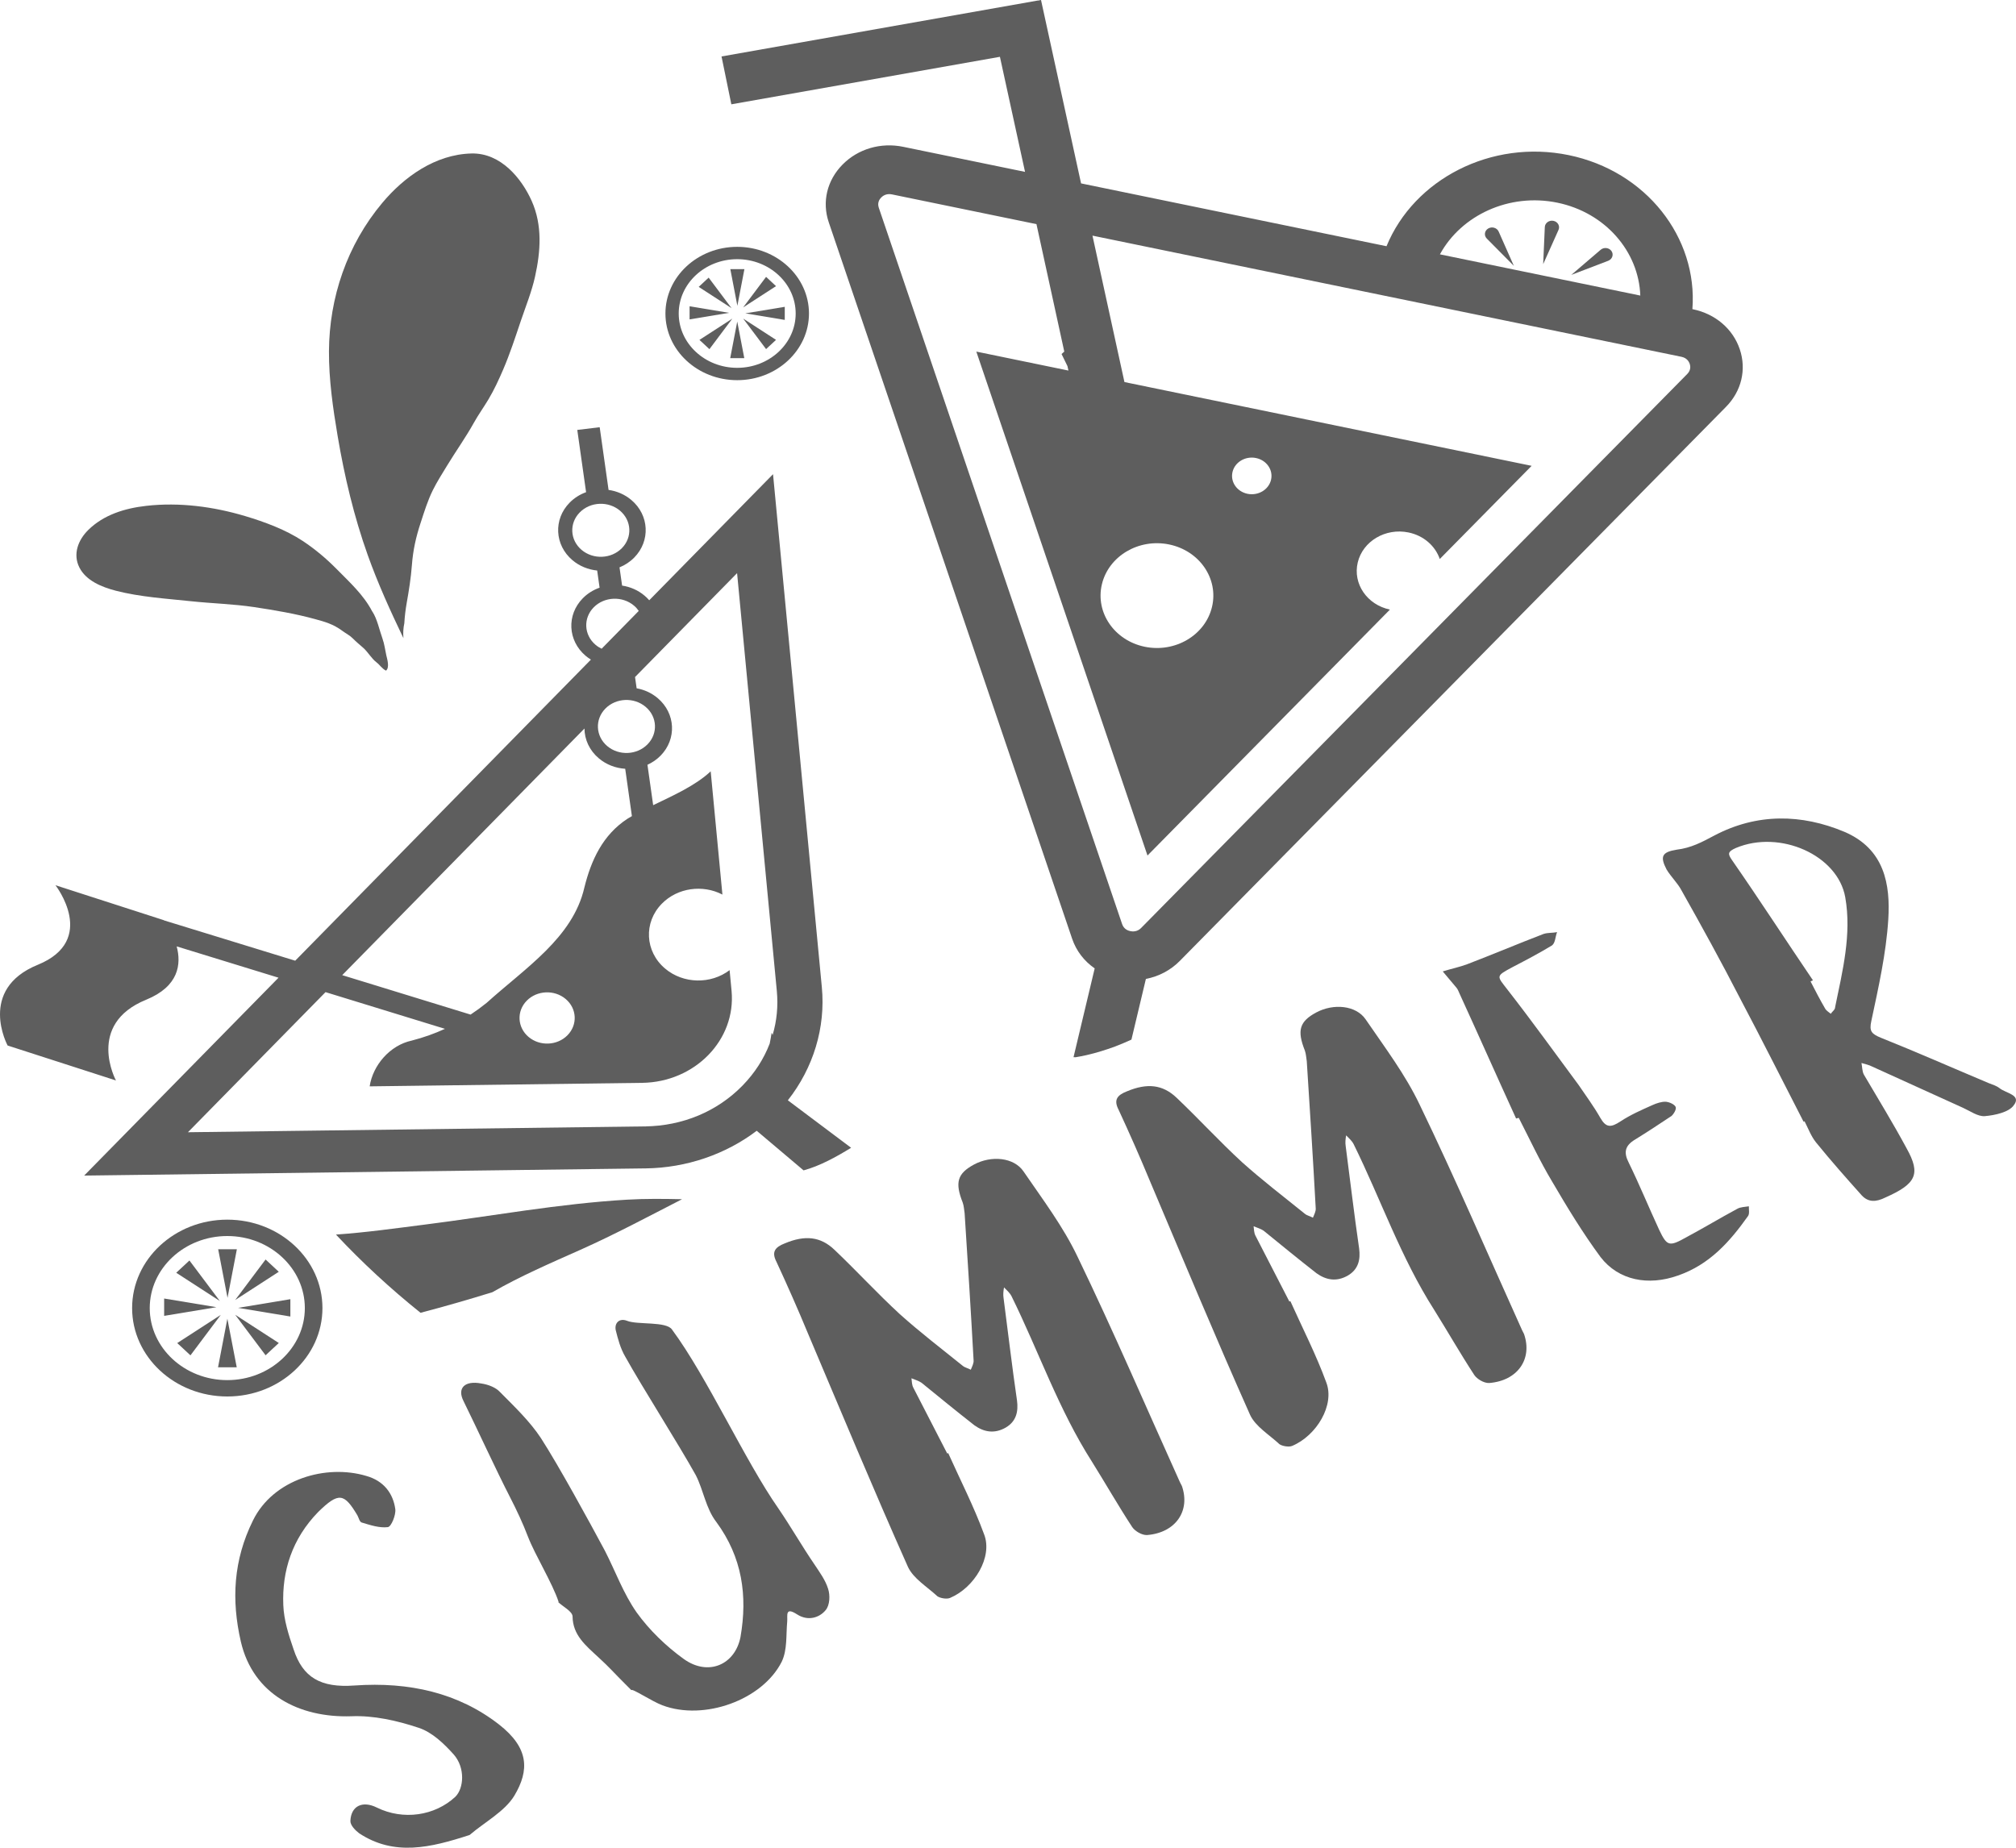 <svg width="120" height="110" viewBox="0 0 120 110" fill="none" xmlns="http://www.w3.org/2000/svg">
<g clip-path="url(#clip0_1417_12842)">
<path d="M25.258 72.907C23.558 73.122 21.78 73.374 19.997 73.497C21.552 75.159 23.237 76.714 25.032 78.154C26.474 77.775 27.899 77.365 29.311 76.927C30.981 75.965 32.782 75.192 34.547 74.404C36.61 73.483 38.595 72.42 40.6 71.392C39.509 71.368 38.42 71.355 37.335 71.419C33.271 71.657 29.337 72.39 25.258 72.907Z" fill="#5E5E5E"/>
<path d="M59.519 3.382L61.014 10.232L53.762 8.74C52.425 8.465 51.075 8.861 50.15 9.799C49.225 10.738 48.919 12.022 49.331 13.235L63.819 55.889C64.065 56.613 64.537 57.22 65.16 57.651L63.9 62.938C63.991 62.935 64.039 62.935 63.995 62.946C64.218 62.909 64.44 62.866 64.659 62.817C65.243 62.685 65.814 62.506 66.372 62.302C66.388 62.292 66.822 62.121 66.887 62.093C67.042 62.027 67.195 61.959 67.347 61.891L68.208 58.278C68.97 58.131 69.673 57.767 70.225 57.207L102.737 24.222C103.661 23.284 103.968 21.999 103.556 20.786C103.144 19.573 102.1 18.684 100.762 18.409L100.738 18.404C101.066 14.147 97.99 10.184 93.373 9.234C88.757 8.285 84.168 10.671 82.531 14.658L64.349 10.918L61.965 0L61.771 0.037L61.77 0.032L42.948 3.361L43.532 6.21L59.519 3.382ZM92.699 12.066C95.567 12.657 97.546 14.986 97.637 17.596L85.71 15.142C86.978 12.812 89.831 11.476 92.699 12.066ZM63.35 20.931C63.298 20.981 63.244 21.029 63.188 21.076C63.302 21.317 63.422 21.556 63.539 21.796L63.597 22.06L58.114 20.931L68.303 50.931L82.734 36.29C81.374 36.005 80.516 34.752 80.818 33.486C81.12 32.217 82.472 31.417 83.837 31.698C84.749 31.885 85.436 32.508 85.701 33.279L91.169 27.732L66.931 22.745L65.028 14.028L100.086 21.241C100.413 21.308 100.534 21.532 100.578 21.659C100.621 21.786 100.659 22.034 100.433 22.263L67.921 55.248C67.695 55.477 67.426 55.463 67.286 55.434C67.145 55.406 66.895 55.313 66.794 55.017L52.308 12.363C52.207 12.066 52.355 11.857 52.452 11.758C52.549 11.66 52.761 11.505 53.087 11.572L61.694 13.343L63.35 20.931ZM65.589 34.784C65.99 33.102 67.782 32.041 69.591 32.413C71.401 32.786 72.543 34.451 72.143 36.132C71.742 37.814 69.95 38.875 68.14 38.503C66.331 38.13 65.189 36.465 65.589 34.784ZM73.364 28.096C73.504 27.508 74.131 27.137 74.763 27.268C75.397 27.398 75.796 27.98 75.656 28.568C75.516 29.156 74.889 29.527 74.256 29.397C73.623 29.267 73.224 28.684 73.364 28.096Z" fill="#5E5E5E"/>
<path d="M92.469 13.148C92.211 13.095 91.964 13.272 91.953 13.517L91.856 15.725L92.769 13.685C92.871 13.459 92.727 13.201 92.469 13.148Z" fill="#5E5E5E"/>
<path d="M88.584 13.603C88.361 13.735 88.321 14.022 88.5 14.203L90.111 15.828L89.206 13.785C89.104 13.558 88.807 13.471 88.584 13.603Z" fill="#5E5E5E"/>
<path d="M95.923 14.947C95.781 14.74 95.472 14.703 95.278 14.869L93.528 16.366L95.727 15.525C95.971 15.431 96.065 15.154 95.923 14.947Z" fill="#5E5E5E"/>
<path d="M5.01 69.985L38.436 69.557C40.854 69.526 43.188 68.724 45.043 67.318L47.832 69.675C48.786 69.418 49.761 68.884 50.661 68.33L46.896 65.504C48.416 63.574 49.148 61.171 48.919 58.77L46.014 28.23L38.645 35.735C38.562 35.64 38.47 35.548 38.369 35.463C37.98 35.133 37.513 34.934 37.03 34.862L36.876 33.776C37.2 33.644 37.5 33.449 37.754 33.191C38.724 32.203 38.648 30.671 37.585 29.77C37.191 29.435 36.715 29.235 36.224 29.166L35.696 25.433L34.362 25.595L34.886 29.301C34.522 29.432 34.184 29.641 33.904 29.927C32.934 30.914 33.009 32.446 34.072 33.347C34.497 33.707 35.015 33.911 35.546 33.965L35.69 34.986C35.319 35.117 34.973 35.328 34.688 35.619C33.718 36.607 33.793 38.138 34.856 39.039C34.957 39.125 35.063 39.201 35.173 39.269L17.572 57.193L9.76 54.792C9.754 54.785 9.752 54.781 9.752 54.781L3.302 52.7C3.302 52.7 5.85 55.967 2.249 57.436C-1.353 58.904 0.453 62.242 0.453 62.242L6.902 64.323C6.902 64.323 5.096 60.985 8.698 59.517C10.656 58.718 10.796 57.389 10.517 56.341L16.579 58.205L5.01 69.985ZM34.617 32.735C33.924 32.148 33.875 31.15 34.508 30.506C35.14 29.862 36.214 29.817 36.907 30.404C37.6 30.992 37.649 31.99 37.017 32.633C36.385 33.277 35.31 33.323 34.617 32.735ZM35.339 36.157C35.971 35.514 37.046 35.468 37.739 36.056C37.851 36.15 37.943 36.256 38.021 36.369L35.811 38.62C35.683 38.558 35.56 38.482 35.449 38.387C34.756 37.8 34.707 36.801 35.339 36.157ZM38.433 42.083C39.126 42.67 39.175 43.668 38.543 44.312C37.911 44.956 36.837 45.002 36.143 44.414C35.451 43.826 35.401 42.828 36.034 42.184C36.666 41.541 37.74 41.495 38.433 42.083ZM34.79 43.37C34.795 44.021 35.08 44.668 35.639 45.141C36.09 45.524 36.648 45.731 37.215 45.767L37.613 48.585C37.523 48.637 37.435 48.689 37.349 48.742C35.875 49.704 35.188 51.211 34.784 52.835C34.101 55.82 31.285 57.611 28.968 59.701C28.659 59.95 28.341 60.183 28.011 60.401L20.37 58.053L34.79 43.37ZM33.78 61.63C33.169 62.253 32.13 62.297 31.46 61.729C30.79 61.161 30.742 60.196 31.354 59.574C31.965 58.952 33.004 58.907 33.674 59.475C34.344 60.043 34.391 61.008 33.78 61.63ZM19.377 59.064L26.486 61.249C25.877 61.528 25.225 61.763 24.514 61.947C23.197 62.228 22.189 63.431 22.004 64.673L38.216 64.465C41.37 64.425 43.823 61.901 43.545 58.981L43.429 57.754C42.318 58.601 40.677 58.584 39.585 57.658C38.386 56.641 38.3 54.913 39.395 53.799C40.334 52.842 41.836 52.649 43.001 53.256L42.303 45.919C41.409 46.758 40.097 47.347 38.879 47.934L38.539 45.529C38.826 45.399 39.093 45.217 39.321 44.985C40.291 43.997 40.215 42.466 39.152 41.564C38.785 41.253 38.349 41.058 37.895 40.976L37.8 40.305L43.874 34.12L46.239 58.991C46.325 59.89 46.238 60.774 45.99 61.613C45.981 61.591 45.971 61.57 45.963 61.552C45.952 61.529 45.941 61.506 45.929 61.482C45.898 61.699 45.859 61.914 45.815 62.128C45.469 63.031 44.931 63.873 44.213 64.612C44.204 64.622 44.194 64.632 44.184 64.642C42.683 66.171 40.63 67.029 38.4 67.057L11.187 67.405L19.377 59.064Z" fill="#5E5E5E"/>
<path d="M43.881 22.633C46.236 22.633 48.153 20.853 48.153 18.664C48.153 16.476 46.236 14.695 43.881 14.695C41.526 14.695 39.609 16.476 39.609 18.664C39.609 20.853 41.526 22.633 43.881 22.633ZM43.881 15.43C45.8 15.43 47.362 16.881 47.362 18.664C47.362 20.448 45.8 21.898 43.881 21.898C41.961 21.898 40.4 20.447 40.4 18.664C40.4 16.881 41.962 15.43 43.881 15.43Z" fill="#5E5E5E"/>
<path d="M44.31 16.024H43.472L43.891 18.205L44.31 16.024Z" fill="#5E5E5E"/>
<path d="M42.182 16.528L41.589 17.079L43.545 18.346L42.182 16.528Z" fill="#5E5E5E"/>
<path d="M46.712 19.045V18.266L44.365 18.655L46.712 19.045Z" fill="#5E5E5E"/>
<path d="M41.047 18.234V19.014L43.394 18.624L41.047 18.234Z" fill="#5E5E5E"/>
<path d="M43.465 21.322H44.303L43.884 19.142L43.465 21.322Z" fill="#5E5E5E"/>
<path d="M45.6 20.783L46.192 20.233L44.236 18.966L45.6 20.783Z" fill="#5E5E5E"/>
<path d="M46.192 17.034L45.6 16.483L44.236 18.301L46.192 17.034Z" fill="#5E5E5E"/>
<path d="M41.634 20.235L42.227 20.786L43.59 18.969L41.634 20.235Z" fill="#5E5E5E"/>
<path d="M19.193 77.873C19.193 74.97 16.652 72.609 13.529 72.609C10.405 72.609 7.864 74.97 7.864 77.873C7.864 80.775 10.405 83.136 13.529 83.136C16.652 83.136 19.193 80.775 19.193 77.873ZM13.529 82.162C10.984 82.162 8.913 80.237 8.913 77.873C8.913 75.508 10.984 73.584 13.529 73.584C16.074 73.584 18.145 75.508 18.145 77.873C18.145 80.237 16.074 82.162 13.529 82.162Z" fill="#5E5E5E"/>
<path d="M14.099 74.372H12.987L13.543 77.264L14.099 74.372Z" fill="#5E5E5E"/>
<path d="M11.276 75.04L10.49 75.77L13.084 77.45L11.276 75.04Z" fill="#5E5E5E"/>
<path d="M14.172 77.86L17.284 78.376V77.344L14.172 77.86Z" fill="#5E5E5E"/>
<path d="M9.771 77.304V78.337L12.884 77.82L9.771 77.304Z" fill="#5E5E5E"/>
<path d="M12.979 81.397H14.091L13.534 78.505L12.979 81.397Z" fill="#5E5E5E"/>
<path d="M15.809 80.683L16.595 79.952L14.001 78.272L15.809 80.683Z" fill="#5E5E5E"/>
<path d="M16.594 75.712L15.808 74.981L14 77.392L16.594 75.712Z" fill="#5E5E5E"/>
<path d="M10.55 79.956L11.336 80.687L13.144 78.276L10.55 79.956Z" fill="#5E5E5E"/>
<path d="M21.894 33.059C22.497 34.746 23.238 36.375 24.013 37.991C23.989 37.693 24.003 37.397 24.067 37.105C24.09 36.702 24.137 36.301 24.208 35.9C24.343 35.139 24.46 34.407 24.518 33.637C24.585 32.753 24.759 31.972 25.037 31.128C25.252 30.472 25.455 29.806 25.764 29.181C26.014 28.676 26.326 28.19 26.62 27.706C27.138 26.854 27.722 26.041 28.205 25.17C28.471 24.691 28.795 24.245 29.075 23.774C29.414 23.206 29.689 22.608 29.948 22.006C30.356 21.057 30.677 20.065 31.006 19.09C31.298 18.227 31.651 17.358 31.847 16.471C32.181 14.965 32.295 13.412 31.648 11.962C31.052 10.629 29.811 9.095 28.068 9.137C25.892 9.189 24.038 10.55 22.762 12.07C20.65 14.586 19.599 17.729 19.581 20.908C19.572 22.59 19.818 24.301 20.098 25.959C20.505 28.365 21.069 30.748 21.894 33.059Z" fill="#5E5E5E"/>
<path d="M6.89 35.166C8.336 35.541 9.898 35.636 11.384 35.794C12.624 35.926 13.897 35.956 15.127 36.142C16.345 36.325 17.607 36.538 18.79 36.867C19.32 37.014 19.824 37.142 20.4 37.571C20.58 37.706 20.835 37.837 20.992 37.998C21.202 38.213 21.39 38.363 21.617 38.563C21.917 38.83 22.099 39.193 22.418 39.437C22.609 39.584 22.753 39.823 22.978 39.924C23.204 39.737 23.046 39.234 22.992 38.999C22.92 38.675 22.881 38.335 22.768 38.021C22.578 37.491 22.452 36.848 22.168 36.413L22.156 36.401C21.638 35.404 20.791 34.643 20.049 33.888C19.434 33.264 18.768 32.701 18.027 32.209C17.011 31.535 15.766 31.075 14.583 30.721C12.701 30.16 10.678 29.892 8.708 30.114C7.414 30.26 6.166 30.651 5.253 31.551C4.647 32.149 4.326 32.994 4.725 33.783C5.12 34.566 6.047 34.948 6.89 35.166Z" fill="#5E5E5E"/>
<path d="M29.704 102.663C27.28 100.777 24.352 100.114 21.102 100.342C19.086 100.489 18.023 99.871 17.473 98.181C17.183 97.343 16.896 96.442 16.863 95.552C16.78 93.531 17.385 91.608 18.939 90.013C20.165 88.813 20.487 88.889 21.279 90.221C21.357 90.373 21.404 90.602 21.53 90.639C22.033 90.79 22.591 90.978 23.089 90.913C23.288 90.887 23.572 90.199 23.53 89.843C23.401 88.903 22.838 88.155 21.804 87.866C19.415 87.15 16.264 88.052 15.055 90.523C13.893 92.879 13.764 95.244 14.337 97.734C15.066 100.872 17.808 102.273 20.911 102.173C22.229 102.117 23.63 102.43 24.914 102.858C25.723 103.121 26.43 103.805 27.01 104.452C27.698 105.237 27.618 106.459 27.101 106.969C25.878 108.105 23.999 108.379 22.433 107.609C21.574 107.18 20.895 107.513 20.857 108.403C20.846 108.657 21.144 108.962 21.377 109.139C23.469 110.517 25.613 110.001 27.952 109.242C28.863 108.463 30.035 107.849 30.613 106.906C31.527 105.377 31.484 104.055 29.704 102.663Z" fill="#5E5E5E"/>
<path d="M48.463 93.11C47.744 92.057 47.06 90.865 46.34 89.812C44.327 86.933 42.103 81.995 40.003 79.155C39.671 78.648 37.949 78.883 37.324 78.631C36.878 78.455 36.569 78.748 36.649 79.18C36.782 79.714 36.928 80.272 37.218 80.767C38.204 82.543 40.418 86.019 41.416 87.82C41.874 88.709 42.011 89.802 42.642 90.613C44.179 92.706 44.506 94.993 44.076 97.461C43.751 99.102 42.165 99.807 40.709 98.77C39.638 97.999 38.646 97.036 37.898 95.996C37.098 94.855 36.631 93.534 36.004 92.316C35.073 90.577 33.262 87.265 32.2 85.617C31.549 84.627 30.638 83.753 29.756 82.866C29.513 82.6 29.068 82.424 28.646 82.362C27.664 82.175 27.191 82.634 27.596 83.421C28.391 85.033 29.542 87.546 30.366 89.145C30.757 89.907 31.121 90.68 31.426 91.481C31.846 92.572 32.892 94.26 33.255 95.378L33.213 95.365C33.498 95.644 34.066 95.921 34.081 96.226C34.09 97.345 34.87 97.965 35.619 98.662C36.286 99.27 36.569 99.612 37.22 100.258L37.586 100.625C37.578 100.473 38.817 101.295 39.43 101.521C41.895 102.453 45.372 101.22 46.531 98.927C46.872 98.213 46.782 97.349 46.858 96.536C46.888 96.18 46.713 95.634 47.456 96.114C48.09 96.518 48.764 96.313 49.137 95.866C49.404 95.56 49.416 94.962 49.291 94.582C49.13 94.061 48.783 93.592 48.463 93.11Z" fill="#5E5E5E"/>
<path d="M70.234 88.237C68.217 83.769 66.274 79.237 64.142 74.82C63.285 73.018 62.066 71.408 60.921 69.734C60.348 68.897 59.009 68.775 57.981 69.325C56.982 69.863 56.832 70.398 57.304 71.591C57.38 71.807 57.384 72.023 57.418 72.226C57.605 75.137 57.793 78.048 57.951 80.971C57.972 81.149 57.864 81.353 57.785 81.544C57.633 81.456 57.436 81.418 57.314 81.317C56.041 80.292 54.754 79.305 53.568 78.241C52.22 77 51.003 75.669 49.684 74.416C48.842 73.605 47.912 73.519 46.716 74.02C46.126 74.251 45.916 74.531 46.216 75.115C46.864 76.511 47.497 77.945 48.086 79.367C50.053 84.013 51.991 88.672 54.044 93.279C54.368 93.978 55.182 94.458 55.794 95.028C55.96 95.142 56.352 95.217 56.554 95.127C58.01 94.511 59.092 92.689 58.583 91.356C57.974 89.693 57.164 88.12 56.441 86.507C56.412 86.52 56.412 86.52 56.383 86.532C55.704 85.213 55.037 83.918 54.358 82.599C54.279 82.446 54.275 82.23 54.254 82.052C54.435 82.128 54.686 82.203 54.851 82.317C55.89 83.165 56.929 84.013 57.997 84.849C58.56 85.253 59.191 85.378 59.873 84.982C60.498 84.611 60.622 84.025 60.536 83.377C60.241 81.357 60.003 79.311 59.736 77.277C59.702 77.074 59.726 76.846 59.763 76.642C59.912 76.794 60.103 76.959 60.208 77.162C61.823 80.435 63.005 83.903 65.007 87.035C65.815 88.329 66.552 89.623 67.389 90.904C67.548 91.145 67.962 91.398 68.274 91.385C69.977 91.251 70.868 89.951 70.351 88.465C70.312 88.39 70.272 88.313 70.234 88.237Z" fill="#5E5E5E"/>
<path d="M90.599 79.186C88.582 74.719 86.639 70.186 84.507 65.77C83.65 63.968 82.431 62.357 81.286 60.683C80.713 59.846 79.374 59.724 78.346 60.275C77.347 60.812 77.196 61.347 77.669 62.54C77.745 62.756 77.749 62.972 77.784 63.175C77.971 66.086 78.158 68.997 78.316 71.921C78.337 72.098 78.229 72.302 78.15 72.493C77.998 72.405 77.801 72.367 77.678 72.266C76.407 71.241 75.119 70.254 73.933 69.19C72.585 67.95 71.369 66.619 70.05 65.365C69.207 64.554 68.277 64.469 67.081 64.969C66.491 65.2 66.281 65.48 66.582 66.064C67.229 67.46 67.862 68.894 68.451 70.316C70.418 74.962 72.356 79.621 74.409 84.229C74.733 84.927 75.547 85.407 76.159 85.977C76.325 86.091 76.717 86.165 76.92 86.076C78.375 85.46 79.457 83.639 78.948 82.306C78.34 80.642 77.53 79.069 76.806 77.457C76.777 77.469 76.777 77.469 76.748 77.483C76.069 76.163 75.402 74.868 74.723 73.549C74.645 73.396 74.64 73.18 74.619 73.002C74.8 73.078 75.051 73.153 75.216 73.267C76.255 74.115 77.294 74.963 78.363 75.799C78.925 76.203 79.556 76.328 80.239 75.931C80.863 75.56 80.987 74.975 80.901 74.327C80.606 72.306 80.367 70.26 80.1 68.227C80.066 68.024 80.091 67.795 80.127 67.591C80.277 67.744 80.468 67.909 80.572 68.111C82.187 71.385 83.369 74.852 85.371 77.985C86.179 79.279 86.917 80.573 87.753 81.854C87.913 82.095 88.326 82.347 88.638 82.334C90.342 82.201 91.232 80.9 90.715 79.415C90.677 79.338 90.638 79.263 90.599 79.186Z" fill="#5E5E5E"/>
<path d="M103.399 71.969C102.4 72.506 101.427 73.094 100.399 73.645C99.355 74.234 99.23 74.196 98.762 73.219C98.14 71.874 97.589 70.528 96.951 69.221C96.638 68.612 96.712 68.205 97.336 67.834C98.063 67.386 98.776 66.913 99.49 66.44C99.637 66.312 99.805 66.019 99.739 65.892C99.661 65.74 99.383 65.614 99.158 65.589C98.904 65.577 98.602 65.68 98.372 65.783C97.709 66.077 97.045 66.372 96.462 66.756C95.88 67.14 95.597 67.141 95.254 66.544C94.873 65.872 94.405 65.238 93.965 64.591C92.574 62.714 91.199 60.8 89.736 58.923C89.093 58.087 89.006 58.125 90.034 57.574C90.844 57.152 91.626 56.742 92.382 56.282C92.586 56.128 92.573 55.76 92.684 55.492C92.427 55.544 92.131 55.519 91.887 55.597C90.377 56.175 88.864 56.816 87.354 57.394C86.879 57.574 86.365 57.677 85.878 57.831C86.148 58.148 86.43 58.49 86.7 58.808C86.794 58.922 86.83 59.061 86.883 59.163C88.021 61.65 89.118 64.126 90.244 66.588C90.302 66.563 90.373 66.562 90.402 66.549C91.055 67.819 91.651 69.113 92.39 70.344C93.287 71.879 94.212 73.401 95.269 74.834C96.341 76.228 98.11 76.565 99.877 75.936C101.773 75.281 102.977 73.903 104.046 72.399C104.152 72.259 104.091 72.004 104.099 71.814C103.871 71.853 103.588 71.853 103.399 71.969Z" fill="#5E5E5E"/>
<path d="M119.016 64.778C118.838 64.639 118.586 64.564 118.364 64.476C116.237 63.581 114.127 62.648 111.984 61.791C111.4 61.552 111.251 61.4 111.39 60.776C111.815 58.779 112.269 56.768 112.397 54.746C112.529 52.66 112.181 50.538 109.777 49.517C107.247 48.459 104.59 48.393 102.028 49.749C101.304 50.134 100.666 50.479 99.799 50.584C98.915 50.727 98.805 50.994 99.197 51.756C99.461 52.2 99.869 52.58 100.091 53.011C101.301 55.155 102.47 57.287 103.58 59.444C104.863 61.868 106.102 64.343 107.356 66.779C107.384 66.766 107.414 66.754 107.414 66.754C107.636 67.186 107.8 67.642 108.096 68.01C108.969 69.087 109.901 70.139 110.819 71.165C111.212 71.584 111.665 71.569 112.229 71.288C114.046 70.481 114.354 69.907 113.486 68.359C112.686 66.874 111.8 65.428 110.942 63.969C110.838 63.766 110.849 63.512 110.802 63.283C111.011 63.346 111.25 63.395 111.444 63.497C113.248 64.317 115.052 65.137 116.857 65.956C117.273 66.145 117.726 66.475 118.138 66.447C118.749 66.395 119.577 66.213 119.863 65.805C120.357 65.181 119.385 65.083 119.016 64.778ZM109.233 59.958C109.24 60.111 109.051 60.225 108.975 60.353C108.852 60.252 108.701 60.163 108.635 60.036C108.332 59.517 108.044 58.958 107.77 58.425C107.828 58.399 107.857 58.386 107.914 58.361C106.303 55.989 104.737 53.566 103.098 51.208C102.831 50.827 102.837 50.7 103.327 50.482C105.949 49.379 109.393 50.904 109.837 53.42C110.224 55.619 109.679 57.795 109.233 59.958Z" fill="#5E5E5E"/>
</g>
<defs>
<clipPath id="clip0_1417_12842">
<rect width="120" height="110" fill="white"/>
</clipPath>
</defs>
</svg>
